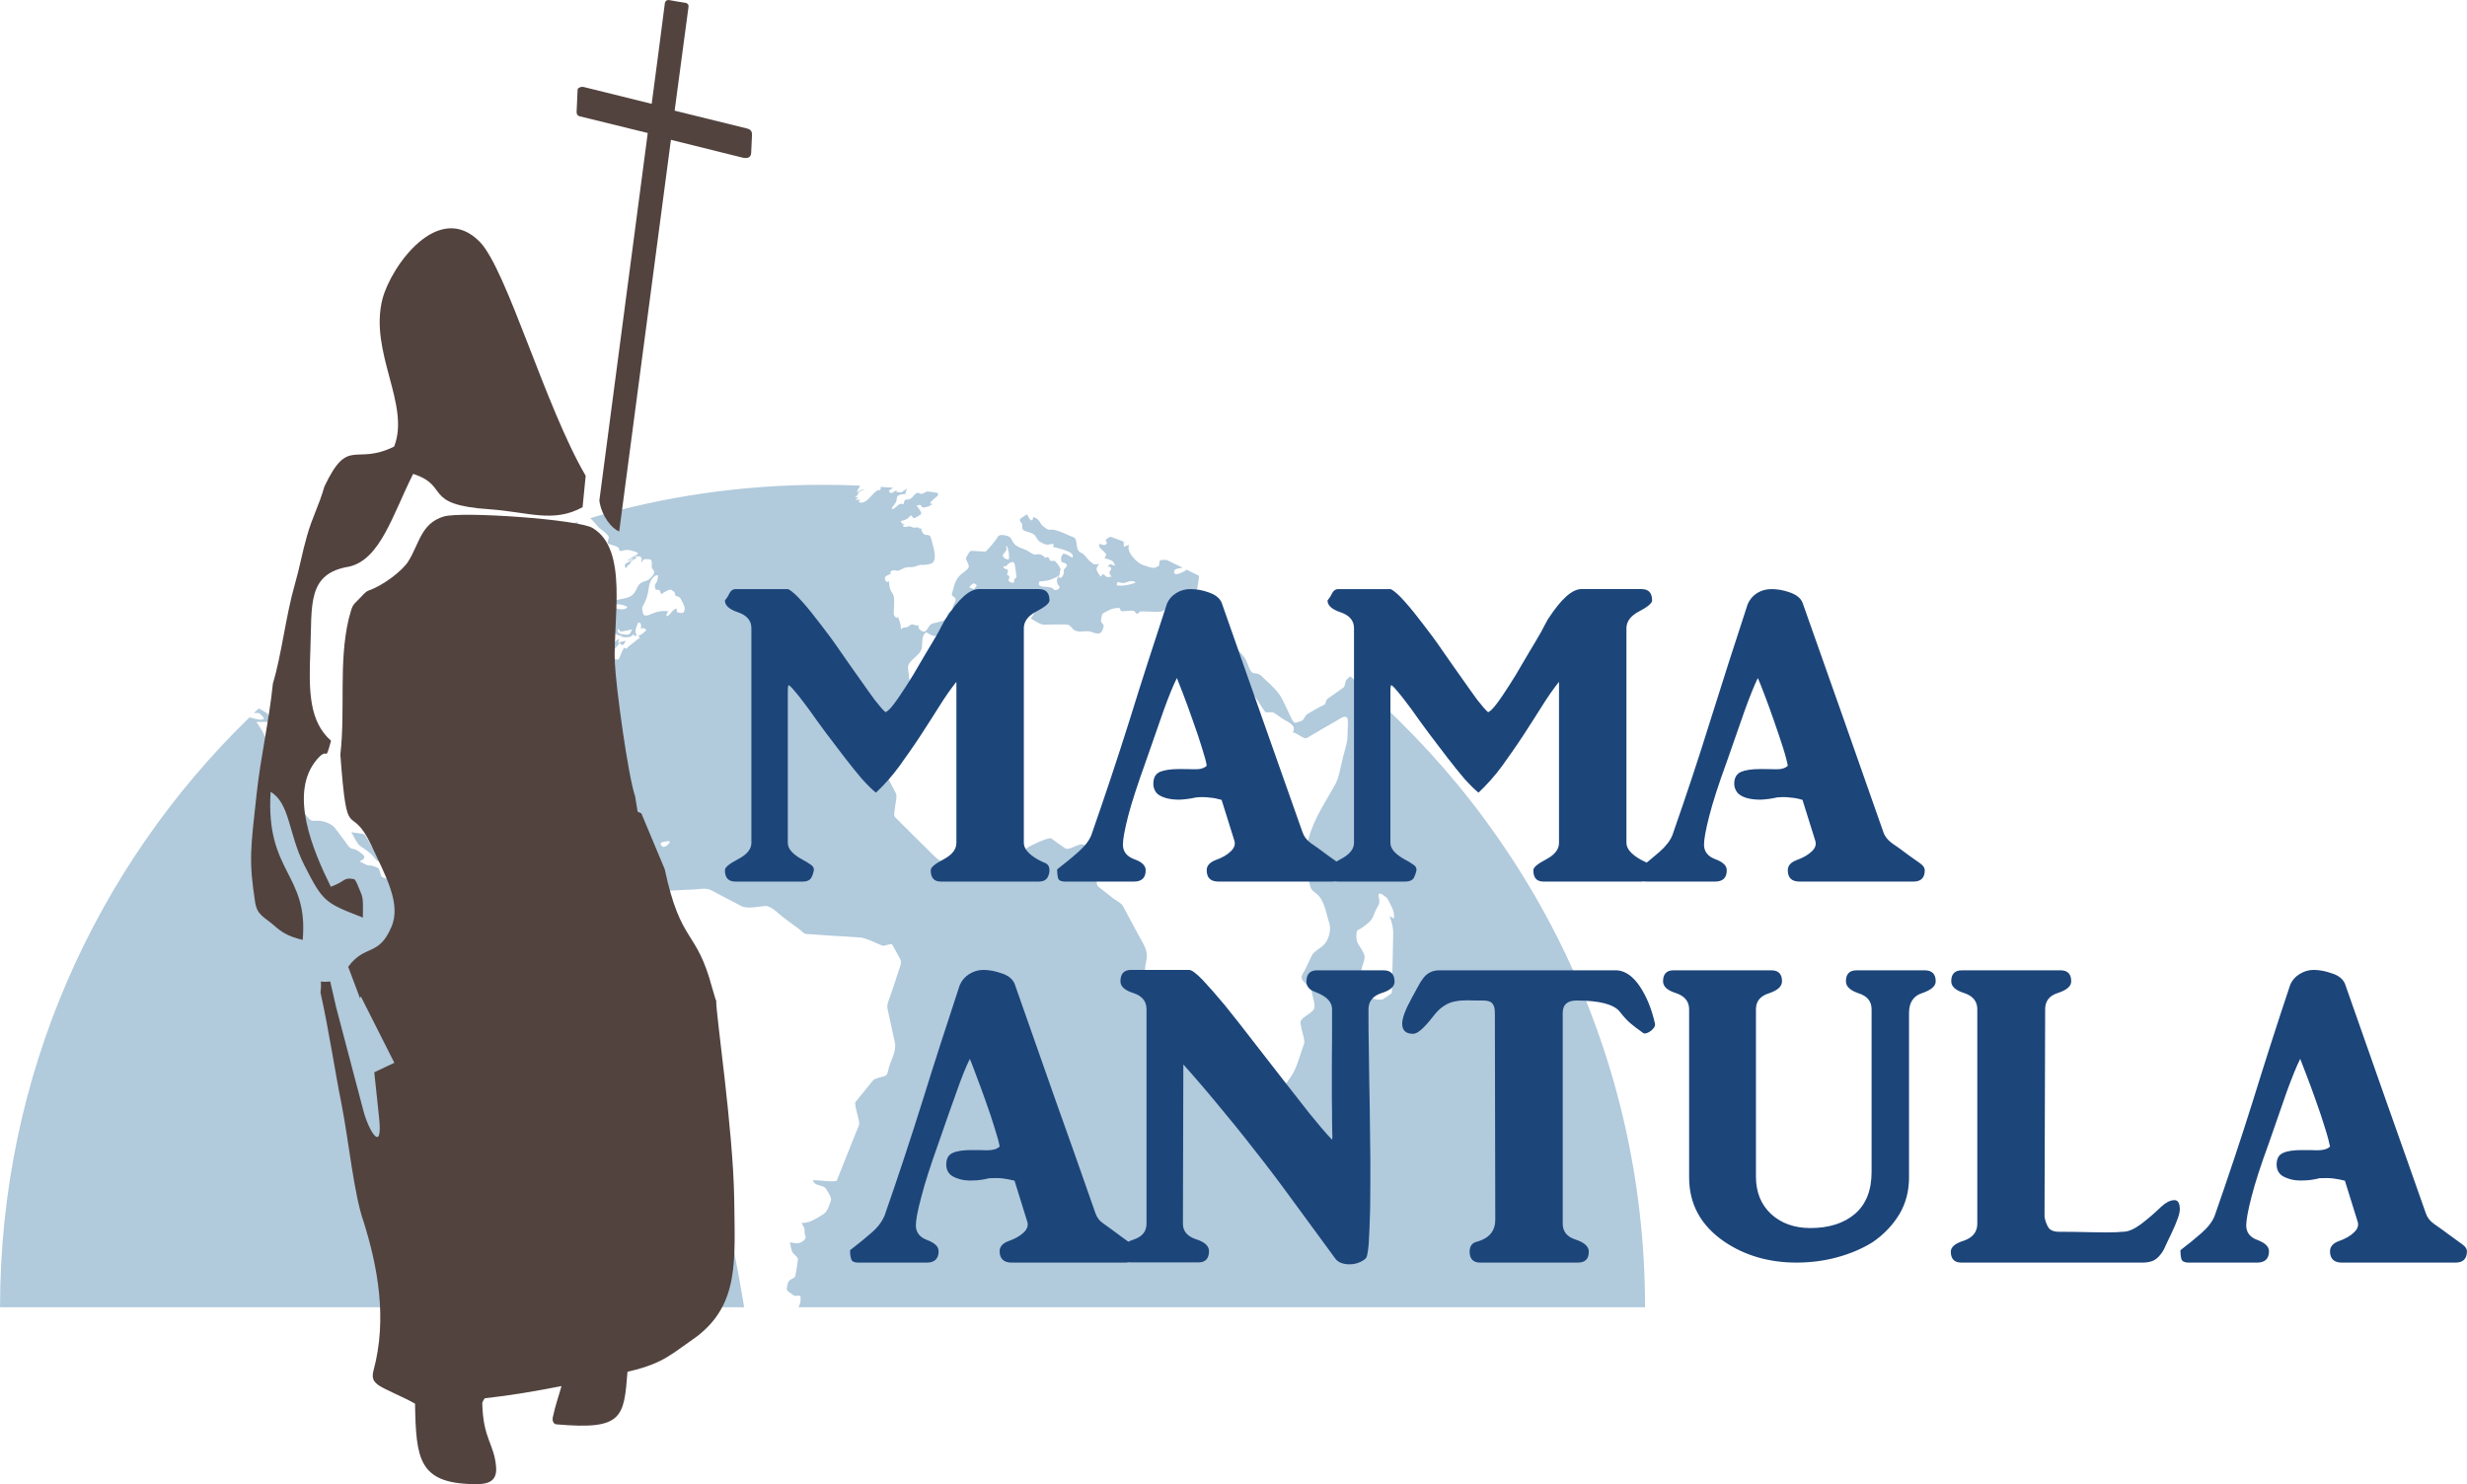 <?xml version="1.0" encoding="UTF-8"?>
<!DOCTYPE svg PUBLIC "-//W3C//DTD SVG 1.1//EN" "http://www.w3.org/Graphics/SVG/1.1/DTD/svg11.dtd">
<!-- Creator: CorelDRAW X7 -->
<svg xmlns="http://www.w3.org/2000/svg" xml:space="preserve" width="98.811mm" height="59.45mm" version="1.1" style="shape-rendering:geometricPrecision; text-rendering:geometricPrecision; image-rendering:optimizeQuality; fill-rule:evenodd; clip-rule:evenodd"
viewBox="0 0 11925 7175"
 xmlns:xlink="http://www.w3.org/1999/xlink">
 <defs>
  <style type="text/css">
   <![CDATA[
    .fil1 {fill:#52433F}
    .fil0 {fill:#B1CADC}
    .fil2 {fill:#1C457A;fill-rule:nonzero}
   ]]>
  </style>
 </defs>
 <g id="Layer_x0020_1">
  <g id="_745221424">
   <path class="fil0" d="M2877 4176l0 0c13,4 23,7 37,7 7,0 12,-13 25,-12 -3,-3 -6,-7 -10,-9 -16,-1 -46,-8 -52,14zm1099 2144l-116 0 1 -3c8,-17 9,-24 9,-44 0,-19 -23,-2 -34,-11 -9,-7 -35,-20 -33,-32 4,-19 3,-35 19,-44 19,-10 22,-9 25,-31 4,-22 7,-44 10,-66 2,-11 -20,-24 -26,-34 -7,-13 -9,-34 -13,-49 34,6 53,10 75,-18 5,-6 -5,-22 -4,-33 2,-19 -5,-25 -15,-42 30,-2 43,-6 69,-21 26,-16 50,-23 61,-54 3,-11 15,-32 13,-43 -1,-13 -17,-34 -23,-46 -13,-24 -62,-13 -63,-44 14,0 110,12 114,2 17,-42 34,-85 51,-128 18,-46 37,-93 56,-139 4,-12 -3,-30 -5,-42 -2,-10 -18,-63 -12,-70 28,-35 57,-70 85,-105 10,-11 44,-16 57,-21 15,-5 15,-27 20,-42 10,-34 37,-81 29,-118 -12,-55 -24,-110 -36,-165 -4,-22 6,-40 13,-61 15,-44 30,-88 44,-132 12,-36 12,-35 -8,-70l0 0c-9,-16 -18,-32 -27,-49 -2,-3 -39,7 -44,8 -35,-13 -79,-39 -114,-41 -44,-3 -87,-6 -130,-8 -43,-3 -86,-6 -129,-9 -8,0 -23,-16 -29,-21 -25,-18 -50,-37 -76,-56 -24,-18 -61,-59 -91,-58 -33,2 -85,16 -116,0 -48,-25 -97,-50 -145,-76 -26,-13 -53,-6 -81,-4 -52,2 -103,5 -155,8 -20,1 -59,-6 -76,7 -18,13 -36,26 -55,40 -6,5 -33,17 -35,26 -8,29 -34,81 -24,111 -23,-14 -37,-25 -63,-25 -28,-1 -37,13 -59,30 -34,27 -106,-28 -113,-72 -2,-10 3,-20 2,-29 -2,-17 -4,-33 -6,-50 -3,-26 -21,-37 -45,-40 -12,-1 -26,4 -37,5 -10,2 -15,12 -25,14 -26,3 -46,16 -71,14 5,-8 16,-32 9,-41 -9,-10 0,-46 -16,-42 1,-5 2,-13 4,-17 1,8 6,16 13,20 -1,-14 -3,-27 -1,-40 -1,1 -3,3 -4,4l-2 -2c2,-3 4,-7 6,-11 -8,3 -7,-2 -12,-3 8,-3 13,-37 14,-48 3,-30 -29,-12 -41,-10 -10,1 -37,16 -45,23 -18,14 -10,37 -10,59 0,13 -4,17 -10,28 -3,4 5,9 3,12 -2,4 -8,7 -11,10 -4,3 -12,-5 -20,-3 -10,4 -17,8 -26,15 -9,7 -18,14 -28,21 -4,3 -16,-8 -21,-8 -28,0 -38,-15 -60,-34 -38,-32 -54,-64 -68,-111 -6,-19 -3,-40 -4,-60 0,-7 3,-20 0,-26 -3,-10 -20,-17 -23,-27 -9,-33 34,-90 54,-106 12,-10 31,-33 47,-32 8,1 22,5 29,0 13,-9 21,-2 36,4 12,5 14,-13 25,0 -1,-6 1,-9 -3,-16 9,2 27,2 25,13 6,0 13,-6 8,-13 -1,-3 -19,-4 -22,-5 25,-22 -16,-16 -27,-14 12,-16 68,-14 64,-38 13,25 33,-4 50,-4 10,0 23,7 33,10 11,3 19,-7 27,-13 17,-11 31,8 49,14 21,7 12,36 22,52 1,-3 3,-5 5,-7 0,14 8,19 16,29 7,9 15,16 22,27 1,2 22,12 26,15 13,11 17,-2 23,-12 7,-14 -8,-50 -16,-64 -16,-25 -32,-47 -52,-69 -11,-13 -23,-38 -20,-56 6,-36 9,-45 33,-71 7,-7 9,-18 13,-28 5,-11 18,-12 20,-19 3,-9 6,-28 12,-35 3,-3 12,3 16,-1 5,-5 10,-10 15,-15 -10,-3 -15,11 -23,0 6,-2 7,-6 12,-9 -4,-1 -8,-3 -12,-4 6,-3 28,-10 27,-17 -2,-16 -19,-7 -30,-4 11,-8 21,-9 20,-24 -2,-19 -15,-9 -21,-19 -3,-5 -1,-25 -6,-30 -6,-7 -20,-5 -28,-12 8,0 16,2 24,5 -14,-25 -23,-33 -6,-55 7,-9 4,13 4,14 -1,11 1,21 2,32 12,-8 13,6 21,9 -2,10 -4,20 -1,30l3 0c0,-15 7,-34 10,-50 3,-16 -22,-30 -27,-45 8,11 28,13 25,25 7,-11 29,-69 3,-65 3,-13 22,-14 33,-18 12,-4 18,-12 28,-22 -5,2 -10,2 -14,4 1,-2 3,-4 4,-6 -16,7 -27,20 -43,26 19,-22 31,-27 57,-37 9,-3 2,-19 8,-20 12,0 27,3 36,-8 -3,-3 -7,-6 -10,-7 1,2 3,4 5,6 -36,15 -24,-43 -22,-59 1,-11 -1,-18 7,-25 13,-9 19,-13 22,-30 3,1 5,3 8,4 2,-14 53,-18 36,-43 6,-2 17,-2 19,-8 6,-12 9,-2 15,-9 9,-10 21,-33 35,-33 -2,7 -6,15 -4,21 8,-10 24,-10 36,-13 -7,11 -10,24 -22,19 -6,-3 -3,-14 -12,-3 -11,15 -49,50 -23,71 6,0 18,9 24,-1 9,-16 14,-37 23,-50 5,-7 11,8 17,-1 4,-7 10,-11 16,-15 15,-12 31,-24 46,-36 -4,-2 -7,-7 -12,-8 17,-2 27,-14 39,-24 9,-7 -14,-21 -23,-8 0,-14 5,-32 -13,-33 -5,16 -24,47 -6,59 -3,3 -8,7 -12,8 -1,-3 -3,-6 -5,-10 -14,19 -37,16 -61,12 1,-1 2,-3 3,-5 -15,1 -40,-9 -39,-30 -4,2 -10,2 -13,5 6,-9 10,-20 9,-31 -10,0 -17,4 -25,9 0,1 -18,-10 -24,-10 11,-14 26,2 35,-12 6,-11 29,-27 7,-34 3,0 7,0 10,0 -31,-39 -88,19 -109,38 -31,28 -40,73 -71,101 17,-22 20,-48 32,-73 7,-13 13,-32 22,-43 6,-7 31,-18 31,-28 -4,-38 27,-37 54,-47 30,-11 58,-18 90,-24 32,-6 48,-14 62,-43 7,-14 10,-23 22,-32 12,-8 25,-9 36,-15 7,-4 25,-23 28,-31 5,-19 -12,-19 -11,-34 1,-8 4,-34 -10,-35 -17,0 -31,-7 -36,14 -11,-7 4,-11 -5,-23 -6,-9 -24,-5 -32,-2 5,2 7,4 15,3 -12,4 -24,11 -33,20 -3,4 1,7 -6,12 -7,5 -11,7 -14,16 -4,10 -15,-12 -4,-19 11,-8 32,-15 36,-29 -9,6 -20,16 -30,15 14,-9 27,-19 42,-26 26,-12 -2,-17 -17,-22 -22,-7 -32,-5 -54,1 -12,2 -6,-10 -14,-17 -6,-6 -21,-9 -29,-12 -3,-1 -20,-5 -21,-9 -4,-7 7,-23 4,-31 -6,-15 -36,-34 -48,-45 -10,-11 -25,-30 -41,-45 356,-105 733,-161 1123,-161 61,0 121,1 182,4 -6,9 -12,20 -17,33 12,-6 23,-16 37,-15 -8,4 -26,9 -29,18 -3,10 -8,15 -17,19 5,0 11,2 17,1 -5,4 -9,9 -14,12 7,0 15,0 22,0l0 0c-3,3 -4,8 -7,11 36,17 63,-39 89,-55 8,-5 18,2 18,-11l0 -7c20,1 40,3 60,4 -7,6 -16,11 -21,14 3,3 5,9 4,8 14,13 20,-11 36,-7 -1,2 -2,4 -4,6 6,-2 23,3 25,2l24 -17 3 0c-4,8 -8,15 -7,24 -20,3 -43,0 -43,27 1,14 -19,31 -25,45 20,7 30,-34 59,-22 4,-38 17,-12 39,-31 6,-6 18,-22 26,-24 11,-2 17,9 28,3 8,-4 14,-7 21,-10 17,2 33,4 50,7 3,5 5,11 -4,18 -11,10 -27,19 -33,34 5,-1 9,2 14,1 -16,11 -23,15 -42,17 -10,2 -9,1 -15,-9 -4,-6 -15,-1 -22,1 10,11 17,21 23,34 4,9 -26,22 -31,25 -15,8 -9,-27 -29,-3 -10,12 -26,14 -39,19 2,9 9,14 18,16 -3,1 -6,4 -9,6 8,7 14,7 23,4 12,-4 17,0 29,5 3,1 17,-2 23,-1 6,1 3,10 15,3 -1,9 7,32 22,33 25,0 23,9 30,34 7,26 28,88 -2,104 -11,5 -34,8 -47,7 -18,-2 -31,12 -51,11 -26,-1 -34,3 -57,15 -16,9 -31,-12 -46,11 2,1 4,3 5,6 -7,3 -28,9 -30,20 -1,12 11,27 20,15 1,20 3,42 16,58 14,17 8,53 8,75 1,22 -7,29 11,45 3,3 8,-8 10,-1 3,7 5,14 7,20 5,12 5,25 6,37 11,-15 27,-4 41,-18 17,-17 32,8 46,-4 -13,16 18,39 30,31 14,-8 18,-34 37,-38 21,-5 42,-9 62,-17 7,-3 9,-23 11,-30 3,-8 19,-13 26,-17 -10,-10 6,-32 10,-44 8,-20 -20,-22 -17,-33 11,-39 14,-68 42,-94 9,-9 34,-23 39,-36 5,-13 -16,-40 -13,-45 6,-9 16,-35 27,-35 22,1 44,3 66,4 8,0 56,-61 60,-70 6,-12 22,-12 35,-9 25,6 26,7 39,32 15,27 46,29 73,44 15,9 29,22 44,16 9,-4 37,7 38,18 7,-7 21,-6 22,7 1,10 17,7 23,6 6,-1 37,42 30,47 -9,9 2,14 -6,23 -8,9 -27,14 -38,20 -9,5 -51,12 -57,9 -21,41 55,17 68,39 7,11 38,-3 26,-16 -12,-13 -14,-34 -1,-47 6,25 30,-11 24,-26 -5,-10 33,-26 5,-38 -10,-4 -17,-1 -18,-14 0,-14 0,-16 8,-28 7,-12 38,14 48,16 13,-33 -77,-45 -96,-53 13,-19 -6,-13 -17,-11 -18,4 -28,-4 -44,-12 -14,-7 -18,-26 -30,-36 -12,-9 -33,-13 -46,-18 -17,-7 -7,-29 -13,-36 -18,-18 -7,-23 11,-34 18,-11 13,-14 21,3 8,17 22,27 23,0 23,9 27,15 40,37 5,7 29,26 37,25 32,-4 67,15 97,28 23,10 31,7 35,33 5,27 1,41 26,52 13,6 25,26 37,37 21,18 22,21 47,15 -21,29 -13,30 7,62 8,-11 12,-16 21,-6 9,12 19,7 32,6 -8,-13 -15,-17 -6,-29 8,-11 4,-21 -12,-19 8,-19 20,-10 34,-4 -4,-30 -27,-29 -50,-38 11,-19 11,-17 -5,-33 -10,-11 -27,-20 -19,-36 14,5 25,12 35,-2 3,-4 -9,-14 -4,-18 7,-5 14,-13 22,-13 1,0 2,0 3,0 19,7 38,14 57,21 1,2 1,4 2,7l3 -5 2 1c-4,7 -5,14 -1,23 8,-3 16,-6 24,-9 -17,34 41,91 68,98 15,4 46,19 61,11 16,-7 16,-6 17,-24 1,-15 13,-11 26,-12 4,0 7,0 11,1 25,12 50,24 75,36 -2,1 -4,2 -6,2 -6,1 -32,3 -34,14 -8,36 53,0 59,-4 -1,-1 -2,-3 -3,-4 21,10 43,21 64,32 -2,31 -10,63 -11,78 -3,45 -52,63 -88,56 -30,-5 -32,0 -55,20 -22,19 -25,20 -53,20 -26,-1 -51,-2 -76,-2 -6,0 -14,17 -19,11 -9,-10 -11,-16 -24,-15 -15,1 -31,2 -46,3 -10,1 -8,-16 -15,-16 -34,1 -48,10 -78,27 -6,4 -8,26 -9,34 -3,9 15,18 13,28 -9,41 -25,40 -59,27 -24,-8 -44,1 -68,-3 -28,-4 -28,-33 -55,-33 -35,0 -70,0 -105,1 -21,0 -46,-20 -65,-29 7,-13 30,-41 19,-53 -24,-25 -22,-27 -16,-61 -21,-3 -42,-13 -57,3 -19,20 -38,20 -64,26 -9,2 -20,2 -28,5 -9,5 -15,19 -25,22 -8,3 -22,-1 -31,-2 -11,0 -26,10 -36,14 -37,15 -77,43 -108,69 -17,14 -32,33 -47,49 -4,3 -25,-5 -30,-6 -9,-2 -26,12 -34,16 -18,9 -44,-18 -50,-15 -21,13 -17,47 -20,73 -4,38 -71,63 -67,99 4,30 7,61 11,91 3,25 -6,27 -22,45 -30,33 -53,51 -64,96 -16,64 -31,128 -47,192 -2,11 -11,30 -10,42 3,19 25,47 34,64 13,25 26,49 39,74 8,15 -1,47 -3,63 0,9 -9,45 -2,52 15,15 30,30 45,45 47,47 94,93 141,140 29,29 47,35 85,49 30,11 60,23 90,34 12,5 31,18 42,10 23,-17 47,-33 70,-49 19,-13 34,-10 57,-10 22,-1 32,2 48,-13 20,-18 41,-37 61,-55 11,-10 107,-54 117,-47 22,16 44,32 66,47 15,12 45,-8 61,-13 27,-9 27,-7 52,13 21,17 20,19 24,47 5,33 10,65 15,98 2,16 0,34 13,44 23,18 47,36 70,55 12,9 38,22 46,36 25,48 51,95 76,142 24,44 49,76 36,128 -13,54 -1,105 6,162 2,12 0,34 8,43 19,22 38,43 57,65 29,32 59,60 77,101 14,30 27,61 41,91 5,11 15,50 25,55 16,9 40,16 51,31 18,25 37,49 56,74 8,11 31,33 34,47 6,39 5,38 37,55 10,5 39,27 49,22 20,-11 41,-22 62,-32 45,-23 90,-46 135,-69 12,-6 25,-37 33,-49 14,-20 30,-40 42,-62 22,-42 34,-94 51,-139 5,-14 -9,-54 -12,-69 -5,-29 -12,-38 7,-54 12,-11 50,-32 54,-47 6,-18 -9,-59 -12,-79 -2,-16 -33,-43 -43,-55 -15,-19 0,-32 10,-52 11,-23 22,-46 33,-69 8,-18 39,-35 53,-47 26,-22 43,-72 32,-109 -16,-48 -23,-112 -62,-143 -26,-20 -28,-22 -35,-55 -8,-36 -9,-42 -37,-65 -15,-14 28,-127 34,-148 25,-96 84,-179 130,-264 17,-33 22,-71 31,-108 9,-43 29,-91 27,-137 0,-11 5,-68 -3,-75 -12,-12 -37,8 -46,13 -50,28 -99,57 -148,86 -15,8 -47,-26 -68,-27 21,-35 -23,-49 -47,-65 -15,-10 -30,-20 -44,-30 -10,-7 -38,3 -44,-6 -20,-27 -38,-65 -62,-87 -12,-11 -32,-18 -46,-25 -12,-6 -17,-30 -22,-41 -9,-20 -18,-40 -26,-59 -5,-12 -28,-20 -38,-26 -23,-14 -26,-43 -44,-64 -31,-35 -62,-70 -93,-106 -16,-17 -56,-45 -45,-72 25,29 44,47 75,66 2,-23 3,-46 4,-70 3,19 5,38 7,56 18,-10 31,13 43,26 25,25 49,49 73,74 11,11 27,14 37,24 16,18 37,35 47,58 7,14 19,58 35,60 28,3 31,6 52,27 36,34 68,60 90,105 14,29 28,58 42,88 14,28 15,21 44,13 19,-5 17,-26 33,-35 22,-12 43,-26 65,-37 11,-6 20,-6 23,-19 3,-9 4,-14 11,-19 24,-17 49,-34 74,-52 13,-9 5,-31 20,-43l14 -12c871,730 1425,1825 1425,3050l-3976 0zm-379 0l-3597 0c0,-1119 462,-2130 1206,-2852 14,4 30,8 46,11 33,2 27,-7 5,-28l0 0c-6,-6 -17,-4 -24,-4 -2,0 -3,-1 -5,-1 8,-7 15,-14 23,-21 7,4 15,8 23,13 28,16 28,21 36,53 -24,-1 -47,-2 -71,-1 23,34 39,56 49,95 9,41 18,81 28,122 12,49 20,78 46,120 21,32 55,43 79,71 16,19 33,38 49,56 15,18 21,14 43,14 27,-1 68,12 86,35 16,22 32,43 48,64 10,13 20,34 35,36 23,4 32,12 51,28 21,18 -5,29 -16,33 12,6 24,12 36,18 11,5 17,0 27,4 10,4 29,7 33,18 3,8 8,35 15,37 25,9 51,16 71,36 9,9 21,2 19,-13 -2,-11 -20,-20 -29,-24 -8,-2 -12,16 -20,-6 -4,-14 -13,-23 -22,-35 -8,-11 -15,-23 -26,-29 -16,-7 -22,-10 -33,-25 -19,-24 -41,-37 -67,-55 -16,-11 -32,-49 -43,-67 20,3 39,6 59,9 10,2 32,49 38,58 11,17 28,19 45,26 21,8 37,20 55,34 4,3 18,9 18,15 1,6 -1,20 4,22 24,13 48,24 72,37 15,7 25,14 38,25 11,10 47,31 47,47 0,25 -7,38 14,50 23,12 46,25 69,38 8,5 25,3 34,4 31,3 61,6 91,9 37,4 80,19 112,-2 14,-10 29,-28 45,-19 25,14 51,27 76,41 29,15 77,4 108,3 39,0 63,22 98,45 14,9 16,30 28,40 14,13 45,18 62,24 8,3 16,7 24,10 5,2 7,-7 14,-8 13,-1 42,15 43,1 17,21 15,18 35,3 -4,-4 -19,-14 -17,-19 6,-9 10,-18 18,-25 10,-10 9,-11 22,-7 18,4 19,1 19,22 1,16 40,20 41,37 1,7 10,22 9,24 -6,11 3,15 8,26 22,50 4,79 -14,124 -8,20 -16,40 -24,61 -6,13 1,43 2,58 2,29 -8,83 13,105 35,36 70,72 105,108 42,43 84,86 127,130 21,21 32,35 59,44 27,9 53,19 80,27 14,5 43,9 54,19 11,9 19,43 24,56 9,21 22,43 28,64 6,26 5,56 7,82 6,60 12,121 18,182 9,100 19,201 29,301 7,79 27,160 40,238l22 128zm-1548 -3479c124,-68 251,-131 382,-186 3,2 7,5 13,10 13,10 28,17 43,25 21,12 33,64 25,87 -9,26 -45,53 -62,73 9,8 28,19 34,30 9,20 19,41 29,61 9,20 -19,76 -45,58 -26,-19 -67,-35 -76,-69 -6,-25 -12,-49 -18,-74 -1,-7 -35,3 -41,4 -18,4 -36,7 -54,10 -12,2 -37,-13 -49,-17 -37,-13 -65,-17 -104,-20 -13,-1 -30,-5 -41,1 -19,11 -24,20 -36,7zm634 -282c37,-13 73,-25 110,-36 0,11 -4,24 -6,35 -4,-2 -9,-1 -13,-3 7,78 -93,-23 -96,37 -12,-6 -1,-22 5,-33zm-187 681l0 0c0,2 -1,4 -2,6l3 1c3,-8 5,-11 1,-17 -1,2 -2,4 -2,6 -6,-9 -14,-8 -21,-2 -8,7 -15,-1 -22,9 2,0 5,-1 8,-1 11,2 28,7 35,-2zm-63 -6l0 0c-7,-2 -8,1 -9,2 3,2 5,3 8,5 0,-2 0,-4 1,-7zm17 10l0 0c0,-1 -1,-2 -1,-4 -3,-1 -6,-1 -10,-2 -1,2 -3,5 -4,7 5,1 11,0 15,-1zm727 -435l0 0c1,-9 3,-19 4,-28 -26,-3 -43,37 -45,61 -5,39 -13,59 -31,93 -3,6 2,33 7,38 9,7 29,-1 37,-5 26,-11 54,-18 83,-12 -8,6 -13,14 -9,24 23,-12 23,-30 47,-39 2,19 0,20 18,22 15,1 17,1 21,-14 5,-16 -14,-44 -21,-58 -5,-8 -23,-8 -24,-13 -2,-17 -5,-17 -18,-26 -11,-7 -41,15 -50,21 -3,-6 -5,-20 -11,-21 -5,-1 -16,1 -17,-5 -6,-19 -1,-22 9,-38zm21 1280l0 0c11,15 36,-7 40,-19 -2,-1 -4,-3 -6,-4 -14,3 -51,2 -34,23zm-254 10l0 0c11,-6 21,-13 32,-20 -12,-5 -21,-10 -33,-9 -8,1 -16,-10 -20,-8 -16,6 -38,2 -54,-10 0,2 0,4 -1,5 -40,-12 -83,-22 -124,-15 -24,5 -40,15 -62,27 -17,10 -16,30 -29,43 34,7 49,-69 86,-48 -4,4 -6,7 -14,7 7,5 17,7 24,2 8,-6 11,1 21,-1 16,-4 35,3 53,0 16,-2 22,17 42,20 5,0 22,-9 25,3 1,4 -11,19 -12,23 22,-2 43,-14 66,-19zm43 -1061l0 0c-7,30 19,27 38,30 20,3 22,-8 30,-25 -18,4 -37,8 -55,11 -4,-5 -9,-10 -13,-16zm-44 -110l0 0c22,9 72,31 90,7 -28,-18 -62,-16 -90,-7zm-340 386l0 0c4,12 -33,33 -45,36 -18,5 -19,6 -29,22 -7,10 -10,21 -25,19 -1,-10 6,-17 12,-22 -6,-5 -5,0 -10,-8 -6,15 -11,28 -14,44 7,0 14,0 21,0 -1,2 -1,4 -2,7 26,-5 34,-21 54,-36 19,-15 31,-29 47,-49 -2,-7 -2,-10 -9,-13zm32 -18l0 0c26,13 57,-36 33,-39 5,-7 9,-14 14,-21 -11,9 -32,36 -42,35 -17,-3 -35,13 -50,21 -21,55 27,-5 45,4zm-444 -16l0 0c14,2 23,-9 34,-16 0,3 -1,6 -1,8 33,7 57,-62 83,-52 -9,6 -15,19 -15,30 8,-8 18,-11 27,-4 10,8 15,1 26,4 4,1 41,-25 48,-28 0,13 11,7 20,8 6,1 12,11 19,15 -10,1 -22,-2 -23,11 -19,-12 -45,5 -50,25l-3 -1c1,-3 1,-6 2,-9 -3,4 -6,5 -9,10 -1,-2 -2,-5 -4,-7 -7,13 -16,44 -14,58 12,-1 11,-24 19,-33 4,10 -2,29 -1,41 0,16 -3,34 3,50 8,23 38,81 48,26 5,-29 -4,-45 -16,-69 -14,-27 6,-37 9,-58 1,6 3,11 4,17 5,-11 -2,-25 13,-31 -18,-13 10,-18 20,-12 11,7 23,-1 31,14 -2,0 -2,0 -5,1 8,7 15,22 7,31 -1,2 -10,18 -7,23 5,8 21,-19 26,-20 12,-3 22,28 26,37 5,-10 9,-19 14,-28 2,-6 -5,-18 -5,-25 1,-16 11,-36 -13,-40 13,-12 12,10 24,4 -1,5 0,5 -2,10 4,1 4,1 6,4 5,-9 21,-3 28,-7 1,-1 -7,-13 7,-9 -17,-9 -25,-39 -48,-37 -20,1 -43,7 -64,9 -7,0 -49,0 -48,-6 1,-6 -3,-9 -8,-12 -5,-4 2,-10 -1,-14 -8,-13 -18,-2 -16,-24 -27,13 -31,1 -52,-17 -11,-10 -16,7 -25,5 -11,-1 -22,-5 -32,-1 13,6 6,15 -2,23 2,-5 2,-10 1,-16 -7,7 -3,18 -10,24 0,-3 0,-7 0,-11 -14,7 -3,19 -13,27 -11,9 -22,19 -33,28 -9,15 -17,29 -25,44zm-224 -160l0 0c-2,-12 -2,-6 4,-12 1,3 1,6 1,9 1,-3 2,-3 2,-6 10,1 11,13 12,23 1,-6 4,-13 11,-12 5,1 1,15 1,20 3,-5 7,-6 9,-8 -9,10 -7,25 1,37 7,11 11,-5 8,-12 3,1 6,0 8,1 -8,-10 -2,-25 -12,-29 -9,-4 -19,-20 -25,-28 -10,-13 -56,-67 -46,-78l-3 0c-3,6 -4,6 -10,9 0,-8 3,-13 8,-17 -1,-1 -6,-3 -8,-4 -4,19 -2,24 13,30 -11,-2 -33,-6 -33,12 1,29 4,23 25,22 -21,12 15,31 24,41 3,1 6,1 10,2zm1069 1013l0 0c7,0 17,-7 23,-6 5,1 10,22 20,14 5,-3 0,-22 3,-27 7,-8 12,-1 15,-1 15,-5 24,-14 42,-19 12,-3 13,9 18,-9 2,-7 -14,-11 -20,-11 -15,2 -16,2 -27,-10 -9,-9 -8,-2 -18,-2 -7,-1 -21,-5 -27,1 -2,3 -14,10 -17,11 -21,5 -29,0 -46,16 24,3 23,11 42,26 -10,14 -69,7 -57,25 21,7 26,-5 49,-8zm2452 -1315l0 0c-2,-12 -27,-10 -37,-5 -20,9 -27,6 -49,0 -2,4 -4,14 -3,18 34,2 57,-3 89,-13zm-616 -61l0 0c2,5 -4,16 -4,22 1,2 10,4 11,7 1,15 -11,20 4,28 12,6 22,5 19,-10 -1,-9 14,-5 11,-21 -2,-16 -4,-33 -7,-50 -5,-34 -37,-4 -44,5 -4,-1 -7,-1 -11,-1 -1,19 15,9 21,20zm-23 -77l0 0c-9,13 18,28 28,24 1,-27 0,-39 -10,-65 -9,5 1,10 -2,19 -3,8 -11,15 -16,22zm-164 159l0 0c8,3 16,6 23,10 5,-7 9,-13 14,-19 -18,-19 -22,-6 -37,9zm2020 1503l0 0c-12,-10 -49,-43 -40,-3 7,31 -1,34 -15,61 -10,22 -13,41 -31,57 -19,17 -34,29 -56,40 -9,4 -8,48 -2,59 9,18 32,46 35,66 3,22 -15,50 -16,72 -2,27 9,44 22,66 12,20 21,42 31,64 4,8 46,12 53,6 5,-4 42,-27 42,-30 0,-18 1,-37 1,-56 2,-68 4,-136 5,-204 2,-47 -1,-67 -17,-111 7,4 14,8 21,12 5,-38 -15,-63 -32,-98l-1 -1z"/>
   <path class="fil1" d="M1568 2352c-28,97 -58,146 -84,238 -23,79 -36,156 -59,235 -44,153 -64,341 -106,479 -19,186 -59,352 -79,537 -29,262 -38,320 -7,520 10,65 44,71 95,116 30,27 63,50 135,67 29,-321 -180,-324 -155,-716 94,56 86,203 162,353 92,182 102,184 284,255 1,-96 1,-95 -16,-135 -5,-10 -18,-50 -28,-51 -53,-9 -33,8 -111,37 -86,-174 -207,-456 -65,-618 56,-64 35,26 66,-88 -106,-93 -108,-241 -100,-435 9,-222 -18,-374 189,-407 150,-36 209,-251 308,-448 180,58 41,149 368,171 188,13 309,68 451,-10l15 -152c-195,-332 -381,-996 -512,-1131 -199,-203 -428,117 -470,275 -67,258 136,511 56,715 -191,94 -221,-51 -337,193zm1664 -2352c28,5 55,10 83,14 15,6 14,13 12,27l-66 494c117,29 233,57 349,86 30,7 25,26 24,51 -1,22 -2,44 -3,66 -1,26 -20,29 -42,24l-346 -86 -250 1893c-34,-12 -85,-72 -96,-149l234 -1777 -330 -81c-8,-3 -13,-7 -14,-19l5 -112c4,-7 14,-12 27,-11l331 82c22,-163 43,-326 64,-489 4,-8 5,-12 18,-13zm-1587 3648c34,456 45,218 149,437 71,152 146,284 98,396 -62,146 -128,82 -209,193l57 152 4 -9 162 321 -97 46 23 216c20,184 -50,66 -75,-28l-132 -501 -29 -126c-68,8 -36,-22 -47,53 41,184 70,382 102,541 34,173 60,436 106,566 67,213 117,468 48,722 -12,45 8,63 51,85 51,26 115,53 150,74 5,266 17,383 279,389 58,1 119,-2 113,-82 -9,-114 -63,-134 -67,-311 2,-6 7,-16 12,-22 127,-14 249,-35 371,-59 -12,45 -28,86 -42,151 -3,13 1,33 18,34 319,28 326,-32 343,-254l12 -3c162,-39 197,-80 325,-169 204,-158 182,-368 179,-662 -5,-339 -90,-902 -87,-961 -4,-6 -6,-15 -7,-19 -1,-5 -5,-14 -6,-20 -2,-6 -4,-14 -6,-20 -77,-291 -151,-207 -230,-576l-113 -270 -18 -8 -12 -74c-34,-99 -92,-521 -98,-645 -10,-209 67,-548 -107,-652 -65,-42 -635,-82 -720,-56 -110,33 -118,131 -171,216 -29,47 -122,117 -190,141 -19,6 -34,28 -49,42 -34,34 -31,28 -50,98 -49,211 -15,437 -40,654z"/>
   <path class="fil2" d="M4623 3296c-27,34 -55,74 -83,119 -29,46 -59,93 -91,142 -32,49 -66,97 -101,146 -35,48 -73,91 -114,129 -19,-15 -42,-38 -69,-68 -26,-31 -54,-65 -83,-103 -29,-38 -59,-77 -89,-117 -30,-41 -57,-77 -81,-112 -25,-33 -46,-62 -65,-84 -18,-22 -30,-34 -35,-36 -2,3 -3,6 -3,11 -1,3 -1,14 -1,29 0,16 0,39 0,70 0,32 0,75 0,131 0,55 0,126 0,211 0,85 0,188 0,311 0,28 23,55 71,81 13,7 26,14 38,23 13,8 18,17 17,28 -3,15 -7,28 -14,39 -7,10 -20,16 -39,16l-326 0c-34,0 -51,-18 -51,-55 0,-14 21,-31 63,-53 44,-23 65,-49 65,-79l0 -1038c0,-36 -21,-62 -65,-77 -42,-14 -63,-33 -63,-57 8,-10 16,-21 22,-35 7,-13 17,-20 29,-20l255 0c17,9 40,29 67,60 27,30 56,66 87,107 32,41 64,84 96,131 33,47 63,91 92,131 29,41 54,77 77,108 24,30 40,49 51,58 10,-3 24,-17 42,-41 19,-25 38,-54 60,-88 22,-34 44,-70 66,-109 23,-38 43,-74 63,-106 19,-32 34,-58 44,-79 11,-21 17,-31 17,-30 62,-95 115,-142 159,-142l291 0c34,0 51,18 51,55 0,13 -21,31 -63,53 -41,21 -61,49 -61,81l0 1038c0,28 23,55 69,81 13,7 26,13 38,18 11,6 17,17 17,33 0,14 -4,26 -11,38 -8,11 -21,17 -40,17l-474 0c-33,0 -49,-18 -49,-55 0,-14 21,-31 63,-53 41,-22 61,-48 61,-79l0 -779zm1267 966c-38,0 -57,-18 -57,-55 0,-22 15,-38 43,-49 31,-11 56,-25 73,-42 18,-17 24,-35 17,-54l-61 -195c-21,-6 -40,-10 -58,-11 -19,-3 -40,-3 -64,-1 -28,6 -55,10 -82,11 -27,0 -50,-3 -69,-9 -22,-7 -37,-16 -45,-28 -8,-12 -12,-25 -12,-40 0,-28 10,-47 31,-57 21,-9 52,-14 93,-14 22,0 46,0 74,1 28,1 48,-5 60,-17 -2,-17 -10,-46 -23,-87 -13,-41 -27,-85 -44,-131 -16,-47 -32,-89 -47,-129 -15,-39 -25,-65 -30,-77 -18,35 -39,87 -64,156 -24,68 -53,151 -87,249 -39,109 -68,197 -85,263 -17,67 -25,112 -25,137 0,34 18,57 55,71 37,13 55,31 55,53 0,37 -19,55 -57,55l-332 0c-19,0 -30,-5 -34,-15 -3,-10 -5,-25 -5,-44 37,-29 71,-56 102,-84 31,-27 52,-54 63,-81 65,-186 127,-372 185,-556 57,-185 118,-372 180,-561 9,-23 25,-41 46,-54 21,-13 43,-19 68,-19 29,0 59,5 89,16 32,11 52,27 62,49 65,186 130,371 195,555 65,184 131,370 196,555 7,21 20,38 40,53 21,14 49,34 86,62 19,13 36,26 51,36 15,11 22,22 22,33 0,37 -18,55 -55,55l-550 0zm1646 -966c-27,34 -55,74 -83,119 -29,46 -59,93 -91,142 -32,49 -66,97 -101,146 -35,48 -74,91 -114,129 -19,-15 -42,-38 -69,-68 -26,-31 -54,-65 -83,-103 -29,-38 -59,-77 -89,-117 -30,-41 -57,-77 -81,-112 -25,-33 -46,-62 -65,-84 -18,-22 -30,-34 -35,-36 -2,3 -3,6 -3,11 -1,3 -1,14 -1,29 0,16 0,39 0,70 0,32 0,75 0,131 0,55 0,126 0,211 0,85 0,188 0,311 0,28 23,55 71,81 13,7 26,14 38,23 13,8 18,17 17,28 -3,15 -8,28 -14,39 -7,10 -20,16 -39,16l-326 0c-34,0 -51,-18 -51,-55 0,-14 21,-31 63,-53 44,-23 65,-49 65,-79l0 -1038c0,-36 -21,-62 -65,-77 -42,-14 -63,-33 -63,-57 8,-10 16,-21 22,-35 7,-13 17,-20 29,-20l255 0c17,9 40,29 67,60 27,30 56,66 87,107 32,41 64,84 96,131 33,47 63,91 92,131 29,41 54,77 77,108 24,30 40,49 51,58 10,-3 24,-17 42,-41 19,-25 38,-54 60,-88 22,-34 44,-70 66,-109 23,-38 43,-74 63,-106 19,-32 34,-58 44,-79 11,-21 17,-31 17,-30 62,-95 115,-142 159,-142l291 0c34,0 51,18 51,55 0,13 -21,31 -63,53 -41,21 -61,49 -61,81l0 1038c0,28 23,55 69,81 13,7 26,13 38,18 11,6 17,17 17,33 0,14 -4,26 -11,38 -8,11 -21,17 -40,17l-474 0c-33,0 -49,-18 -49,-55 0,-14 21,-31 63,-53 41,-22 61,-48 61,-79l0 -779zm1163 966c-38,0 -57,-18 -57,-55 0,-22 14,-38 43,-49 31,-11 55,-25 73,-42 18,-17 23,-35 16,-54l-61 -195c-20,-6 -39,-10 -58,-11 -18,-3 -39,-3 -64,-1 -27,6 -54,10 -81,11 -28,0 -50,-3 -70,-9 -21,-7 -36,-16 -44,-28 -8,-12 -13,-25 -13,-40 0,-28 11,-47 32,-57 21,-9 52,-14 92,-14 22,0 47,0 75,1 28,1 48,-5 60,-17 -3,-17 -10,-46 -23,-87 -13,-41 -28,-85 -44,-131 -16,-47 -32,-89 -47,-129 -15,-39 -25,-65 -31,-77 -17,35 -38,87 -63,156 -24,68 -53,151 -87,249 -40,109 -68,197 -85,263 -17,67 -25,112 -25,137 0,34 18,57 55,71 36,13 55,31 55,53 0,37 -19,55 -57,55l-333 0c-18,0 -30,-5 -33,-15 -3,-10 -5,-25 -5,-44 37,-29 70,-56 102,-84 31,-27 52,-54 63,-81 65,-186 127,-372 184,-556 58,-185 118,-372 180,-561 10,-23 25,-41 46,-54 21,-13 44,-19 69,-19 28,0 58,5 89,16 31,11 52,27 61,49 66,186 131,371 196,555 65,184 130,370 195,555 7,21 21,38 41,53 21,14 49,34 86,62 19,13 36,26 51,36 15,11 22,22 22,33 0,37 -18,55 -55,55l-550 0zm-3809 1842c-38,0 -58,-19 -58,-55 0,-22 15,-39 43,-49 32,-11 56,-25 74,-42 17,-17 23,-35 16,-54l-61 -196c-20,-5 -40,-9 -58,-11 -19,-2 -40,-2 -64,-1 -28,7 -55,11 -82,11 -27,1 -50,-2 -69,-9 -22,-7 -37,-16 -45,-28 -8,-11 -12,-24 -12,-39 0,-29 10,-48 31,-57 21,-10 52,-14 93,-14 22,0 47,0 74,1 28,0 48,-6 60,-18 -2,-16 -10,-45 -23,-86 -13,-42 -27,-86 -44,-132 -16,-46 -32,-89 -47,-128 -14,-40 -25,-65 -30,-78 -18,36 -39,88 -63,156 -25,69 -54,152 -88,250 -39,109 -67,196 -84,263 -18,66 -26,112 -26,136 0,34 19,58 55,71 37,14 55,32 55,54 0,36 -19,55 -57,55l-332 0c-19,0 -30,-6 -33,-16 -4,-10 -6,-24 -6,-44 37,-28 71,-56 102,-83 32,-27 52,-55 64,-82 65,-186 126,-371 184,-556 57,-184 118,-372 180,-560 10,-23 25,-41 46,-54 21,-13 44,-20 68,-20 29,0 59,6 90,17 31,10 51,27 61,49 65,186 130,371 195,555 66,184 131,369 196,555 7,21 20,38 41,52 20,14 49,35 85,62 19,14 36,26 51,37 15,11 22,22 22,33 0,36 -18,55 -55,55l-549 0zm1725 -1225c0,61 0,133 2,215 1,82 2,167 4,256 1,87 2,175 3,261 0,87 0,164 -1,233 -2,70 -4,126 -7,171 -4,44 -9,67 -16,70 -8,8 -19,14 -32,19 -13,5 -26,8 -40,8 -15,1 -28,-1 -41,-5 -13,-4 -24,-11 -32,-22 -54,-74 -110,-150 -168,-229 -58,-80 -117,-160 -179,-240 -62,-80 -125,-160 -191,-239 -65,-80 -131,-157 -197,-231l-2 770c0,36 21,61 63,75 42,13 63,33 63,57 0,37 -17,55 -51,55l-326 0c-34,0 -51,-18 -51,-55 0,-23 21,-41 63,-55 42,-14 63,-39 63,-77l0 -1037c0,-38 -21,-64 -63,-78 -42,-13 -63,-32 -63,-57 0,-36 17,-55 51,-55l281 0c12,0 34,16 65,48 30,32 66,73 107,122 40,50 85,106 133,169 48,62 96,123 143,184 47,60 91,117 133,170 43,53 79,96 110,128 0,-1 1,-3 1,-7 1,-3 1,-11 0,-23 0,-13 -1,-31 -1,-57 0,-26 0,-62 -1,-108 0,-46 0,-105 0,-175 1,-71 1,-158 1,-261 0,-36 -27,-63 -83,-84 -27,-10 -41,-27 -41,-49 0,-36 17,-55 51,-55l322 0c35,0 53,19 53,55 0,24 -21,42 -63,55 -42,14 -63,40 -63,78zm1328 115c-27,-19 -48,-35 -63,-48 -15,-13 -32,-31 -51,-56 -29,-35 -98,-53 -208,-53 -45,0 -67,20 -67,60l0 1019c0,38 21,64 63,77 42,14 63,33 63,58 0,35 -17,53 -53,53l-472 0c-34,0 -51,-18 -51,-53 0,-28 13,-44 39,-49 57,-17 85,-52 85,-106l-2 -999c0,-20 -3,-34 -11,-44 -7,-10 -22,-16 -44,-16 -28,0 -53,0 -75,-1 -22,0 -42,1 -61,5 -19,3 -37,10 -55,22 -18,11 -36,29 -55,54 -42,54 -73,81 -94,81 -35,0 -53,-16 -53,-49 0,-27 15,-67 45,-122 11,-20 21,-38 30,-55 8,-16 17,-30 26,-42 9,-12 20,-22 32,-28 12,-7 28,-11 47,-11 145,0 266,0 363,0 97,0 176,0 237,0 61,0 107,0 139,0 32,0 56,0 71,0 15,0 25,0 29,0 5,0 11,0 20,0 40,3 77,29 110,78 32,48 57,108 73,180 1,6 0,12 -4,18 -4,6 -10,12 -16,17 -7,5 -14,9 -21,11 -7,2 -12,2 -16,-1zm1285 698c0,65 -15,124 -46,177 -32,53 -75,99 -131,137 -50,31 -107,55 -169,72 -62,17 -128,26 -198,26 -133,0 -250,-34 -350,-102 -113,-78 -169,-181 -169,-310l0 -813c0,-38 -22,-64 -64,-78 -42,-13 -62,-32 -62,-57 0,-35 17,-53 50,-53l474 0c34,0 51,18 51,53 0,25 -21,44 -63,58 -42,13 -63,39 -63,77l0 809c0,75 24,135 73,181 49,45 113,68 190,68 90,0 162,-23 215,-68 54,-46 81,-114 81,-203l0 -787c0,-38 -21,-64 -63,-77 -41,-14 -61,-33 -61,-58 0,-35 17,-53 51,-53l330 0c35,0 53,18 53,53 0,24 -22,42 -65,57 -42,13 -64,45 -64,96l0 795zm655 190c3,19 9,36 18,51 9,15 27,22 54,22 60,0 108,1 144,2 37,0 66,1 87,1 21,0 37,-1 48,-1 11,-1 20,-2 28,-2 25,0 53,-12 86,-36 33,-25 66,-53 100,-86 22,-20 42,-30 61,-31 19,-1 28,14 28,45 0,21 -14,60 -42,119 -11,23 -21,43 -28,59 -7,17 -16,32 -26,43 -9,12 -20,20 -33,27 -13,5 -29,9 -50,9l-877 0c-34,0 -51,-18 -51,-53 0,-22 21,-40 63,-53 44,-15 65,-43 65,-82l0 -1037c0,-38 -21,-64 -63,-78 -42,-13 -63,-32 -63,-57 0,-35 17,-53 51,-53l478 0c34,0 51,18 51,53 0,24 -21,42 -63,56 -43,13 -63,40 -63,79l-3 1003zm1437 222c-38,0 -57,-19 -57,-55 0,-22 15,-39 43,-49 31,-11 56,-25 73,-42 18,-17 24,-35 17,-54l-61 -196c-21,-5 -40,-9 -59,-11 -18,-2 -39,-2 -63,-1 -28,7 -55,11 -82,11 -27,1 -50,-2 -69,-9 -22,-7 -37,-16 -45,-28 -8,-11 -12,-24 -12,-39 0,-29 10,-48 31,-57 21,-10 52,-14 93,-14 22,0 46,0 74,1 28,0 48,-6 60,-18 -3,-16 -10,-45 -23,-86 -13,-42 -27,-86 -44,-132 -16,-46 -32,-89 -47,-128 -15,-40 -25,-65 -30,-78 -18,36 -39,88 -64,156 -24,69 -53,152 -87,250 -40,109 -68,196 -85,263 -17,66 -25,112 -25,136 0,34 18,58 55,71 37,14 55,32 55,54 0,36 -19,55 -57,55l-332 0c-19,0 -30,-6 -34,-16 -3,-10 -5,-24 -5,-44 37,-28 71,-56 102,-83 31,-27 52,-55 63,-82 65,-186 127,-371 185,-556 57,-184 117,-372 180,-560 9,-23 25,-41 46,-54 21,-13 43,-20 68,-20 29,0 58,6 89,17 32,10 52,27 62,49 65,186 130,371 195,555 65,184 131,369 196,555 7,21 20,38 40,52 21,14 49,35 86,62 19,14 36,26 51,37 15,11 22,22 22,33 0,36 -18,55 -55,55l-550 0z"/>
  </g>
 </g>
</svg>
